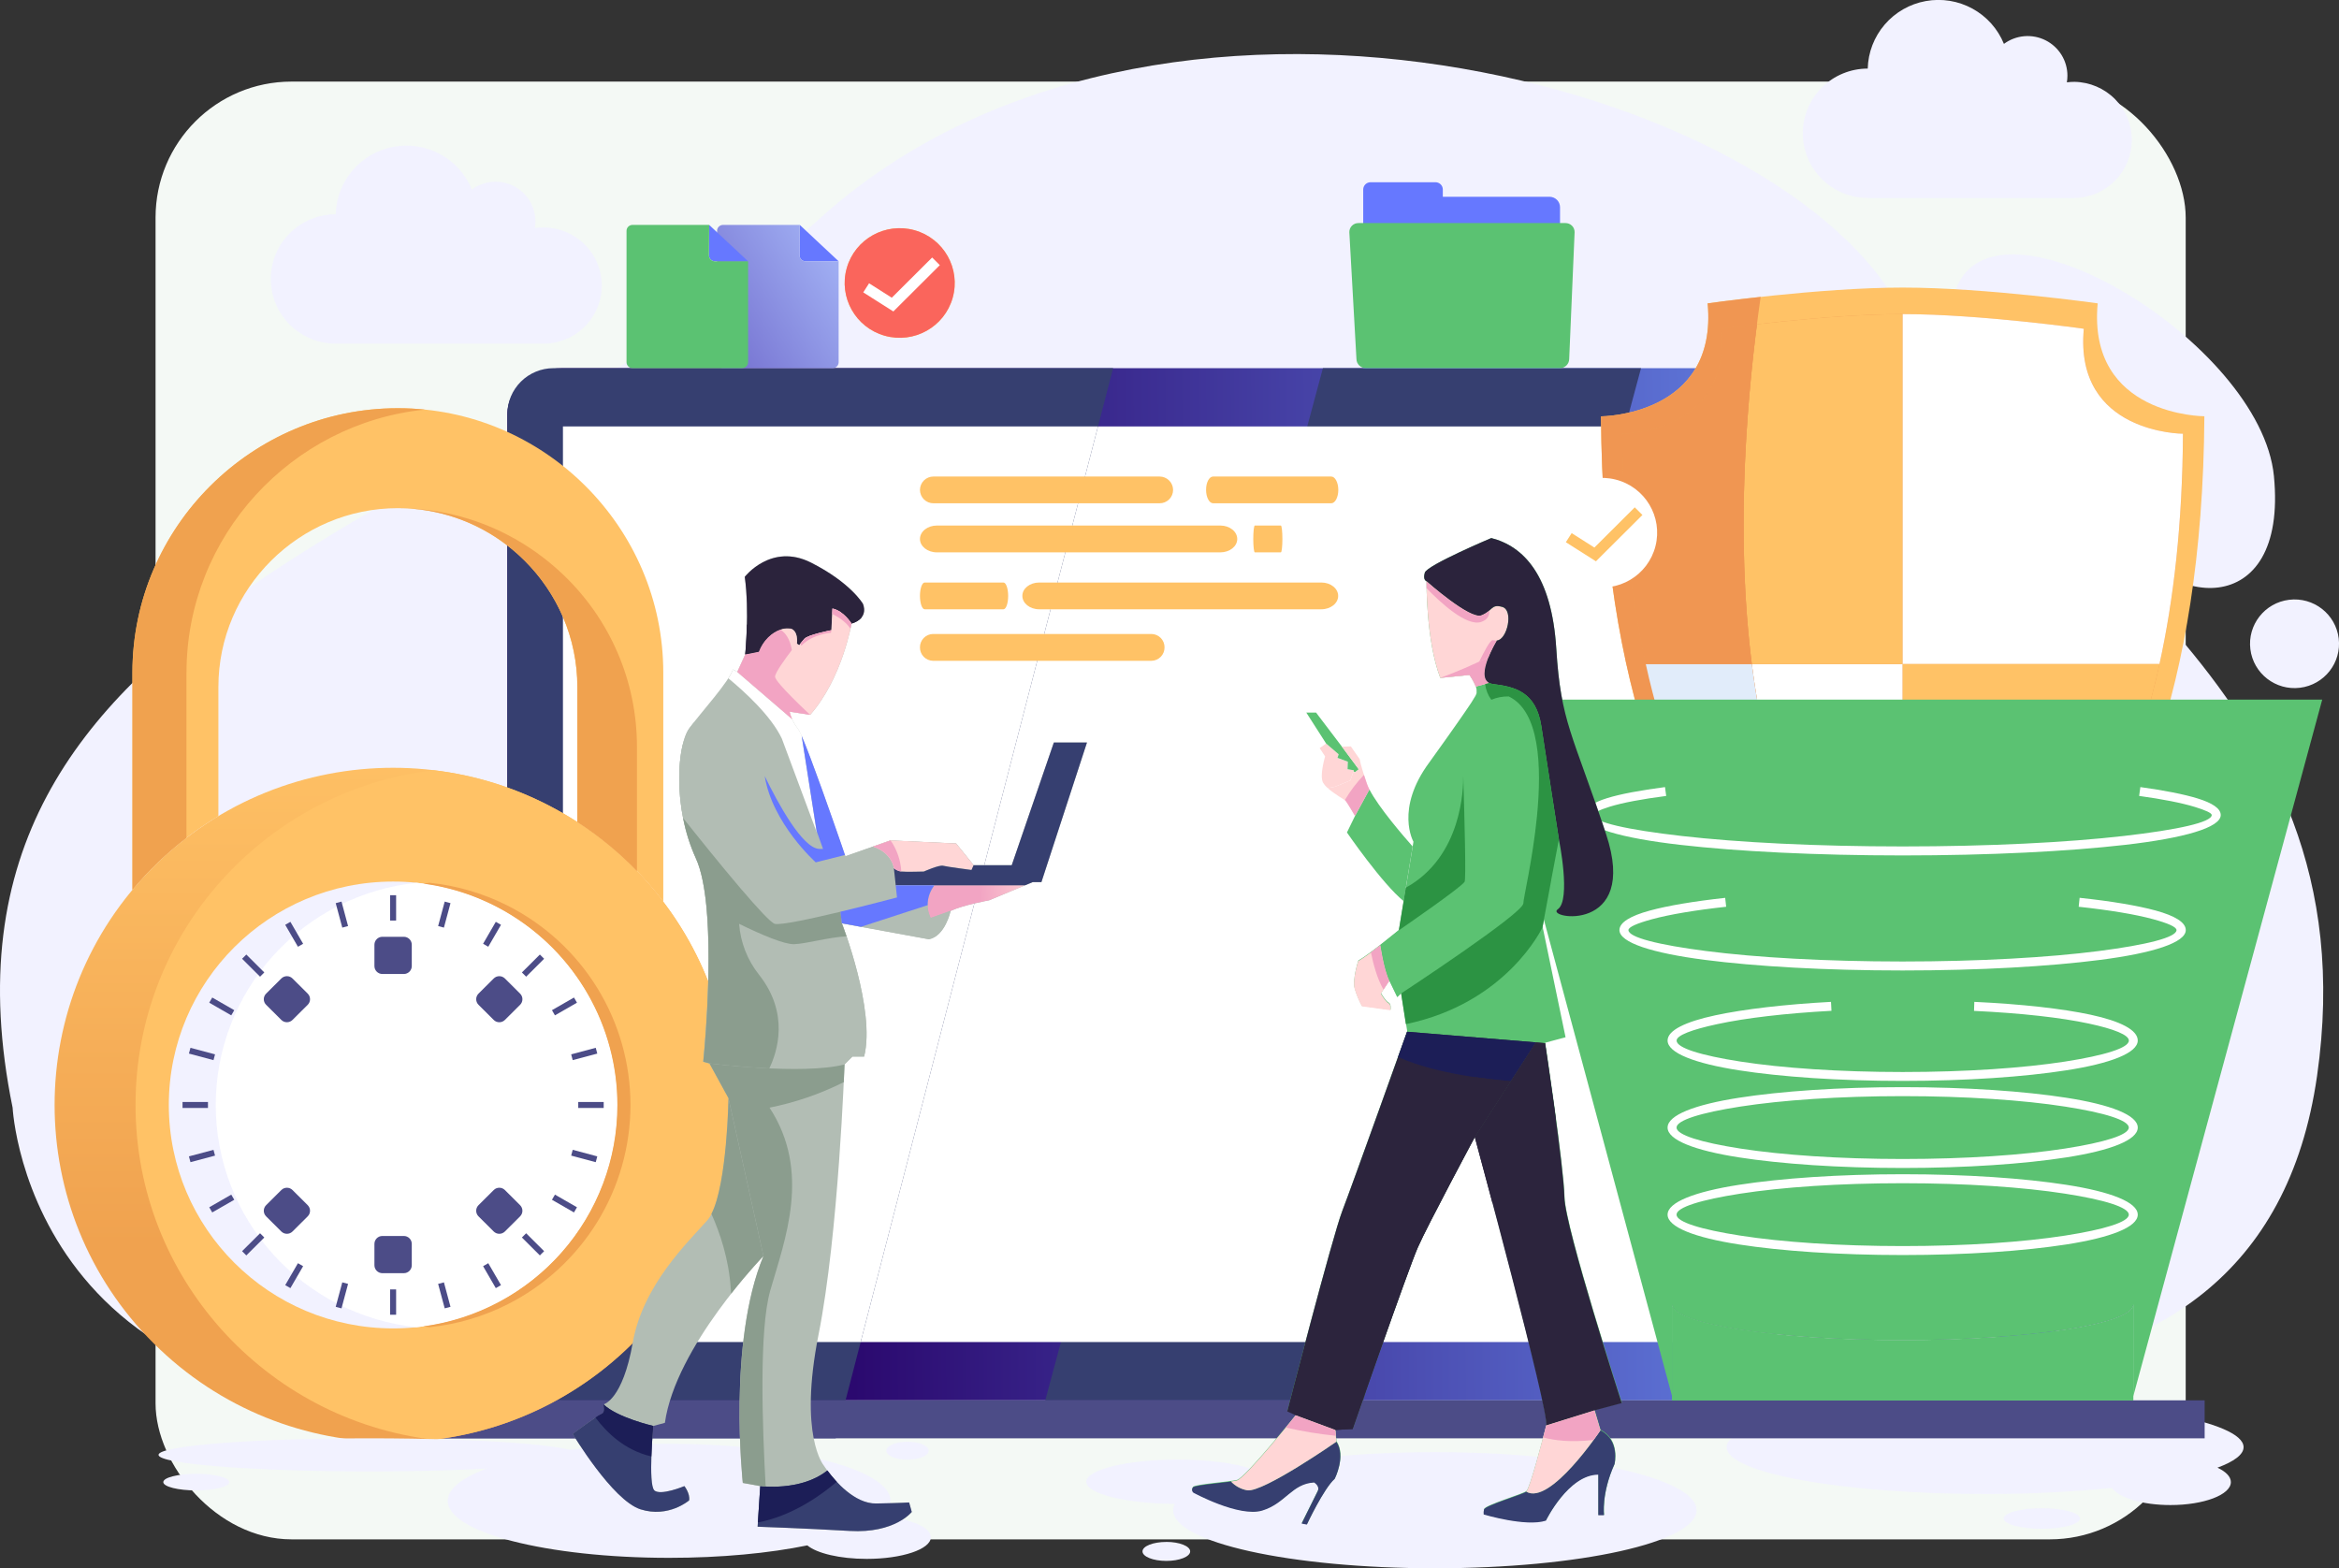 <svg width="258" height="173" viewBox="0 0 258 173" fill="none" xmlns="http://www.w3.org/2000/svg">
<rect x="0" y="0" width="258" height="173" fill="#333333" stroke="none"/>
<rect x="17.158" y="9" width="223.932" height="160.803" rx="15" fill="#F4F9F5"/>
<g clip-path="url(#clip0_401_1503)">
<path d="M1.392 122.189C1.392 122.189 3.312 161.73 58.624 153.835C113.937 145.939 112.724 129.028 154.605 141.747C196.485 154.467 249.267 162.702 255.578 118.694C261.89 74.687 222.781 60.265 209.906 34.648C197.031 9.031 127.093 -9.515 90.095 24.399C53.096 58.313 -10.177 65.611 1.392 122.189Z" fill="#F2F2FF"/>
<path d="M218.963 164.797C203.213 164.797 190.452 162.484 190.452 159.633C190.452 156.782 203.226 154.469 218.963 154.469C234.7 154.469 247.475 156.782 247.475 159.633C247.475 160.444 246.438 161.213 244.592 161.898C245.518 162.331 246.073 162.884 246.073 163.487C246.073 164.885 243.091 166.02 239.408 166.02C236.315 166.02 233.715 165.217 232.965 164.131C228.309 164.588 223.633 164.81 218.954 164.797H218.963ZM225.219 166.368C227.543 166.368 229.425 166.877 229.425 167.504C229.425 168.131 227.543 168.638 225.219 168.638C222.896 168.638 221.011 168.131 221.011 167.504C221.011 166.877 222.896 166.368 225.219 166.368Z" fill="#F2F2FF"/>
<path d="M250.822 52.515C252.4 68.744 238.551 67.182 233.993 58.101C229.435 49.02 213.092 39.07 215.742 31.913C220.089 20.145 249.378 37.759 250.822 52.515Z" fill="#F2F2FF"/>
<path d="M62.007 40.612H220.655C223.988 40.612 226.702 42.879 226.702 45.677V149.403C226.702 152.199 223.995 154.467 220.655 154.467H62.007C58.675 154.467 55.96 152.199 55.96 149.403V45.677C55.96 42.879 58.667 40.612 62.007 40.612Z" fill="url(#paint0_linear_401_1503)"/>
<path d="M145.922 40.612H181.011L150.386 154.467H115.298L145.922 40.612Z" fill="#363F70"/>
<path d="M220.566 47.041H62.096V148.038H220.566V47.041Z" fill="white"/>
<path d="M243.181 154.467H39.481V158.659H243.181V154.467Z" fill="url(#paint1_linear_401_1503)"/>
<path d="M61.042 40.612H122.779L93.268 154.467H61.042C59.696 154.463 58.405 153.928 57.453 152.979C56.501 152.03 55.964 150.744 55.96 149.403V45.677C55.964 44.335 56.5 43.049 57.453 42.1C58.405 41.151 59.696 40.616 61.042 40.612V40.612Z" fill="#363F70"/>
<path d="M62.094 47.041H121.113L94.934 148.038H62.094V47.041Z" fill="white"/>
<path d="M39.481 154.467H93.268L92.181 158.659H39.481V154.467Z" fill="#4C4C87"/>
<path d="M209.871 147.819C223.918 147.819 235.306 146.045 235.306 143.857C235.306 141.669 223.918 139.896 209.871 139.896C195.824 139.896 184.436 141.669 184.436 143.857C184.436 146.045 195.824 147.819 209.871 147.819Z" fill="#55508F"/>
<path d="M184.436 154.467H235.306V143.855C235.306 146.044 223.918 147.819 209.871 147.819C195.824 147.819 184.436 146.044 184.436 143.855V154.467V154.467Z" fill="#5BC272"/>
<path d="M184.436 154.467H235.306V152.23C232.836 152.496 229.242 152.833 225.123 153.064C216.016 153.571 204.345 153.547 196.611 151.053C196.445 151 196.282 150.945 196.121 150.889C196.039 149.663 195.991 148.422 195.985 147.171C189.035 146.465 184.44 145.242 184.44 143.852V154.462L184.436 154.467Z" fill="#5BC272"/>
<path d="M188.361 33.462C188.361 33.462 200.679 31.723 209.871 31.723C219.063 31.723 231.382 33.462 231.382 33.462C230.235 45.916 243.15 45.916 243.15 45.916C242.78 107.267 209.873 114.775 209.873 114.775C209.873 114.775 176.962 107.267 176.596 45.926C176.596 45.926 189.511 45.926 188.361 33.471V33.462Z" fill="#FFC266"/>
<path d="M189.876 36.265C189.876 36.265 201.327 34.648 209.871 34.648C218.415 34.648 229.866 36.265 229.866 36.265C228.798 47.842 240.802 47.842 240.802 47.842C240.462 104.87 209.871 111.85 209.871 111.85C209.871 111.85 179.28 104.87 178.94 47.842C178.94 47.842 190.944 47.842 189.876 36.265V36.265Z" fill="#ED9B53"/>
<path d="M209.871 73.25H181.545C188.993 107.085 209.871 111.85 209.871 111.85V73.25Z" fill="white"/>
<path d="M181.535 73.25H209.862V34.648C201.318 34.648 189.867 36.265 189.867 36.265C190.935 47.842 178.93 47.842 178.93 47.842C178.999 57.745 179.971 66.138 181.535 73.25Z" fill="#FFC266"/>
<path d="M209.871 34.648V73.25H238.197C239.764 66.138 240.734 57.745 240.789 47.842C240.789 47.842 228.785 47.842 229.853 36.265C229.866 36.265 218.423 34.648 209.871 34.648Z" fill="white"/>
<path d="M238.207 73.25H209.88V111.85C209.88 111.85 230.77 107.085 238.207 73.25V73.25Z" fill="#FFC266"/>
<path d="M188.361 33.462C188.361 33.462 190.75 33.126 194.208 32.748C191.431 52.012 187.993 97.153 213.957 110.356C214.883 110.828 215.755 111.29 216.586 111.743C212.644 114.141 209.871 114.775 209.871 114.775C209.871 114.775 176.962 107.267 176.596 45.925C176.596 45.925 189.511 45.925 188.361 33.471V33.462Z" fill="#F09652"/>
<path d="M189.876 36.265C189.876 36.265 191.422 36.048 193.797 35.771C191.168 56.34 189.278 97.66 213.837 110.292C211.43 111.492 209.871 111.85 209.871 111.85C209.871 111.85 179.28 104.87 178.94 47.842C178.94 47.842 190.944 47.842 189.876 36.265V36.265Z" fill="#ED9B53"/>
<path d="M193.232 73.25H181.535C188.984 107.085 209.862 111.85 209.862 111.85V107.843C199.624 100.368 194.989 87.082 193.232 73.25Z" fill="#E1ECFA"/>
<path d="M181.535 73.25H193.232C191.5 59.588 192.566 45.402 193.788 35.771C191.413 36.048 189.867 36.265 189.867 36.265C190.935 47.842 178.93 47.842 178.93 47.842C178.99 57.745 179.962 66.139 181.522 73.25H181.535Z" fill="#F09652"/>
<path d="M209.871 107.843V111.85C209.871 111.85 211.426 111.494 213.837 110.292C212.453 109.579 211.127 108.76 209.871 107.843Z" fill="#FFC266"/>
<path d="M73.81 159.269C87.299 159.269 98.233 162.084 98.233 165.555C98.233 166.145 97.919 166.715 97.328 167.257C100.4 167.517 102.675 168.454 102.675 169.571C102.675 170.89 99.509 171.958 95.604 171.958C92.642 171.958 90.098 171.342 89.05 170.468C84.872 171.327 79.575 171.842 73.81 171.842C60.319 171.842 49.384 169.027 49.384 165.555C49.384 162.082 60.319 159.269 73.81 159.269V159.269ZM100.1 159.035C101.396 159.035 102.438 159.48 102.438 160.026C102.438 160.572 101.392 161.016 100.1 161.016C98.807 161.016 97.763 160.572 97.763 160.026C97.763 159.48 98.822 159.035 100.103 159.035H100.1Z" fill="#F2F2FF"/>
<path d="M158.273 172.994C142.33 172.994 129.407 170.128 129.407 166.593C129.41 166.349 129.469 166.11 129.58 165.892C124.164 165.855 119.823 164.775 119.823 163.449C119.823 162.123 124.323 161.005 129.874 161.005C133.24 161.005 136.22 161.407 138.044 162.025C143.252 160.891 150.393 160.181 158.273 160.181C174.215 160.181 187.14 163.047 187.14 166.584C187.14 170.121 174.215 172.994 158.273 172.994ZM128.65 170.084C130.103 170.084 131.281 170.555 131.281 171.132C131.281 171.709 130.103 172.181 128.65 172.181C127.197 172.181 126.021 171.711 126.021 171.132C126.021 170.553 127.195 170.088 128.646 170.088L128.65 170.084Z" fill="#F2F2FF"/>
<path d="M37.03 37.909H59.835C60.689 37.923 61.538 37.768 62.331 37.452C63.124 37.137 63.846 36.667 64.455 36.071C65.064 35.474 65.548 34.763 65.878 33.978C66.208 33.194 66.378 32.352 66.378 31.501C66.378 30.65 66.208 29.808 65.878 29.023C65.548 28.238 65.064 27.527 64.455 26.931C63.846 26.334 63.124 25.865 62.331 25.549C61.538 25.233 60.689 25.078 59.835 25.093C59.554 25.093 59.274 25.112 58.995 25.148C59.142 24.288 59.027 23.403 58.665 22.608C58.303 21.814 57.71 21.145 56.963 20.689C56.217 20.233 55.35 20.009 54.474 20.048C53.599 20.087 52.755 20.386 52.052 20.906C51.378 19.253 50.152 17.881 48.581 17.021C47.011 16.162 45.191 15.868 43.428 16.188C41.665 16.508 40.067 17.424 38.902 18.78C37.737 20.137 37.077 21.851 37.032 23.636V23.636C35.132 23.636 33.31 24.388 31.967 25.726C30.623 27.064 29.869 28.879 29.869 30.771C29.869 32.664 30.623 34.479 31.967 35.817C33.31 37.155 35.132 37.907 37.032 37.907L37.03 37.909Z" fill="#F2F2FF"/>
<path d="M184.437 154.021L163.766 77.174H256.15L235.307 154.021V143.855C235.307 146.044 223.919 147.819 209.873 147.819C195.826 147.819 184.438 146.044 184.438 143.855V154.021H184.437Z" fill="#5BC272"/>
<path d="M217.775 110.513C223.057 110.762 227.493 111.266 230.599 111.931C233.902 112.641 235.802 113.619 235.802 114.775C235.802 116.151 232.795 117.307 227.931 118.063C223.303 118.786 216.912 119.233 209.871 119.233C202.83 119.233 196.445 118.786 191.811 118.063C186.949 117.307 183.94 116.151 183.94 114.775C183.94 113.656 185.912 112.702 189.191 112C192.37 111.317 196.861 110.79 201.966 110.513L202.017 111.5C196.969 111.773 192.531 112.293 189.396 112.975C186.619 113.573 184.935 114.207 184.935 114.784C184.935 115.598 187.619 116.422 191.97 117.099C196.541 117.811 202.873 118.252 209.878 118.252C216.884 118.252 223.208 117.811 227.787 117.099C232.13 116.422 234.822 115.598 234.822 114.784C234.822 114.163 233.21 113.51 230.409 112.909C227.346 112.25 222.968 111.756 217.741 111.509L217.775 110.513Z" fill="white"/>
<path d="M209.871 119.922C216.906 119.922 223.299 120.369 227.931 121.092C232.795 121.848 235.802 123.004 235.802 124.38C235.802 125.756 232.795 126.91 227.931 127.668C223.303 128.391 216.912 128.838 209.871 128.838C202.83 128.838 196.445 128.391 191.811 127.668C186.949 126.91 183.94 125.754 183.94 124.38C183.94 123.006 186.949 121.848 191.811 121.092C196.439 120.369 202.83 119.922 209.871 119.922ZM227.78 122.065C223.208 121.354 216.877 120.913 209.871 120.913C202.865 120.913 196.541 121.354 191.962 122.065C187.619 122.742 184.927 123.567 184.927 124.38C184.927 125.193 187.612 126.018 191.962 126.695C196.534 127.406 202.865 127.847 209.871 127.847C216.877 127.847 223.201 127.406 227.78 126.695C232.123 126.018 234.815 125.193 234.815 124.38C234.815 123.567 232.123 122.742 227.78 122.065Z" fill="white"/>
<path d="M209.871 129.527C216.906 129.527 223.299 129.974 227.931 130.695C232.795 131.453 235.802 132.609 235.802 133.985C235.802 135.361 232.795 136.515 227.931 137.273C223.303 137.994 216.912 138.441 209.871 138.441C202.83 138.441 196.445 137.994 191.811 137.273C186.949 136.515 183.94 135.359 183.94 133.985C183.94 132.611 186.949 131.453 191.811 130.695C196.439 129.974 202.83 129.527 209.871 129.527ZM227.78 131.67C223.208 130.957 216.877 130.518 209.871 130.518C202.865 130.518 196.541 130.957 191.962 131.67C187.619 132.345 184.927 133.172 184.927 133.985C184.927 134.798 187.612 135.623 191.962 136.298C196.534 137.011 202.865 137.452 209.871 137.452C216.877 137.452 223.201 137.011 227.78 136.298C232.123 135.623 234.815 134.796 234.815 133.985C234.815 133.173 232.123 132.345 227.78 131.67V131.67Z" fill="white"/>
<path d="M229.425 99.04C232.891 99.409 235.779 99.894 237.781 100.44C239.893 101.017 241.099 101.742 241.099 102.594C241.099 103.977 237.492 105.133 231.656 105.884C226.067 106.605 218.361 107.051 209.864 107.051C201.366 107.051 193.66 106.605 188.073 105.884C182.242 105.133 178.63 103.977 178.63 102.594C178.63 101.749 179.852 101.026 181.963 100.449C183.979 99.896 186.877 99.416 190.294 99.04L190.403 100.023C187.017 100.392 184.172 100.868 182.215 101.401C180.569 101.851 179.623 102.262 179.623 102.594C179.623 103.4 182.896 104.224 188.189 104.906C193.721 105.62 201.382 106.061 209.851 106.061C218.319 106.061 225.986 105.618 231.512 104.906C236.803 104.224 240.077 103.4 240.077 102.594C240.077 102.254 239.138 101.839 237.485 101.391C235.541 100.862 232.706 100.392 229.287 100.023L229.39 99.04H229.425Z" fill="white"/>
<path d="M236.087 86.822C238.692 87.18 240.884 87.607 242.398 88.074C244.02 88.572 244.955 89.181 244.955 89.904C244.955 91.292 240.915 92.449 234.385 93.197C228.104 93.917 219.437 94.361 209.871 94.361C200.305 94.361 191.638 93.917 185.359 93.197C178.827 92.449 174.787 91.292 174.787 89.904C174.787 89.166 175.654 88.539 177.285 88.037C178.747 87.587 180.904 87.18 183.657 86.822L183.787 87.799C181.087 88.15 178.988 88.546 177.575 88.98C176.403 89.348 175.781 89.653 175.781 89.902C175.781 90.702 179.484 91.526 185.471 92.213C191.709 92.928 200.334 93.369 209.871 93.369C219.408 93.369 228.033 92.928 234.272 92.213C240.258 91.526 243.961 90.702 243.961 89.902C243.961 89.684 243.283 89.376 242.109 89.015C240.645 88.565 238.508 88.148 235.955 87.797L236.089 86.82L236.087 86.822Z" fill="white"/>
<path d="M69.764 148.189C84.346 133.663 84.346 110.113 69.764 95.587C55.182 81.062 31.541 81.062 16.959 95.587C2.377 110.113 2.377 133.663 16.959 148.189C31.541 162.714 55.182 162.714 69.764 148.189Z" fill="url(#paint2_linear_401_1503)"/>
<path d="M47.825 84.959C66.339 87.156 80.701 102.848 80.701 121.887C80.701 140.925 66.343 156.619 47.825 158.816C29.311 156.619 14.95 140.927 14.95 121.887C14.95 102.846 29.309 87.156 47.825 84.959Z" fill="#FFC266"/>
<path d="M24.09 75.775C24.09 64.929 32.999 56.054 43.888 56.054C54.776 56.054 63.684 64.921 63.684 75.775V90.68C67.331 93.042 70.538 96.017 73.162 99.473V74.192C73.162 58.147 59.989 45.029 43.888 45.029C27.786 45.029 14.611 58.153 14.611 74.192V98.151C17.292 94.933 20.497 92.185 24.09 90.023V75.775Z" fill="#FFC266"/>
<path d="M43.362 146.533C57.025 146.533 68.102 135.499 68.102 121.888C68.102 108.277 57.025 97.244 43.362 97.244C29.698 97.244 18.621 108.277 18.621 121.888C18.621 135.499 29.698 146.533 43.362 146.533Z" fill="#F2F2FF"/>
<path d="M45.946 97.38C52.026 98.018 57.654 100.875 61.744 105.401C65.834 109.927 68.097 115.801 68.097 121.891C68.097 127.981 65.834 133.855 61.744 138.381C57.654 142.907 52.026 145.764 45.946 146.402C39.867 145.764 34.239 142.907 30.149 138.381C26.059 133.855 23.796 127.981 23.796 121.891C23.796 115.801 26.059 109.927 30.149 105.401C34.239 100.875 39.867 98.018 45.946 97.38V97.38Z" fill="white"/>
<path d="M43.693 98.75V101.544H43.03V98.75H43.693Z" fill="#4C4C87"/>
<path d="M43.693 142.232V145.026H43.03V142.232H43.693Z" fill="#4C4C87"/>
<path d="M66.589 122.218H63.783V121.558H66.589V122.218Z" fill="#4C4C87"/>
<path d="M22.939 122.218H20.134V121.558H22.939V122.218Z" fill="#4C4C87"/>
<path d="M49.692 99.625L48.966 102.323L48.327 102.153L49.053 99.453L49.692 99.625Z" fill="#4C4C87"/>
<path d="M38.394 141.624L37.669 144.322L37.03 144.152L37.756 141.454L38.394 141.624Z" fill="#4C4C87"/>
<path d="M65.712 128.196L63.003 127.473L63.173 126.835L65.882 127.558L65.712 128.196Z" fill="#4C4C87"/>
<path d="M23.548 116.942L20.839 116.217L21.01 115.581L23.72 116.304L23.548 116.942Z" fill="#4C4C87"/>
<path d="M55.261 102.015L53.857 104.434L53.287 104.104L54.688 101.685L55.261 102.015Z" fill="#4C4C87"/>
<path d="M33.436 139.671L32.033 142.09L31.461 141.762L32.864 139.342L33.436 139.671Z" fill="#4C4C87"/>
<path d="M63.312 133.741L60.883 132.345L61.213 131.776L63.642 133.172L63.312 133.741Z" fill="#4C4C87"/>
<path d="M25.509 112.001L23.08 110.605L23.411 110.035L25.84 111.432L25.509 112.001Z" fill="#4C4C87"/>
<path d="M60.019 105.76L58.036 107.736L57.567 107.269L59.55 105.294L60.019 105.76Z" fill="#4C4C87"/>
<path d="M29.154 136.506L27.171 138.483L26.703 138.016L28.686 136.039L29.154 136.506Z" fill="#4C4C87"/>
<path d="M59.55 138.483L57.567 136.506L58.036 136.039L60.019 138.016L59.55 138.483Z" fill="#4C4C87"/>
<path d="M28.686 107.736L26.703 105.76L27.171 105.294L29.154 107.269L28.686 107.736Z" fill="#4C4C87"/>
<path d="M63.642 110.605L61.213 112.001L60.883 111.432L63.312 110.035L63.642 110.605Z" fill="#4C4C87"/>
<path d="M25.84 132.345L23.411 133.741L23.08 133.173L25.509 131.776L25.84 132.345Z" fill="#4C4C87"/>
<path d="M54.688 142.09L53.287 139.672L53.857 139.341L55.261 141.76L54.688 142.09Z" fill="#4C4C87"/>
<path d="M32.864 104.434L31.461 102.015L32.033 101.686L33.436 104.106L32.864 104.434Z" fill="#4C4C87"/>
<path d="M65.882 116.219L63.173 116.942L63.003 116.304L65.712 115.581L65.882 116.219Z" fill="#4C4C87"/>
<path d="M23.72 127.473L21.01 128.196L20.839 127.558L23.548 126.835L23.72 127.473Z" fill="#4C4C87"/>
<path d="M49.053 144.322L48.327 141.624L48.966 141.454L49.692 144.152L49.053 144.322Z" fill="#4C4C87"/>
<path d="M37.756 102.323L37.03 99.625L37.669 99.453L38.394 102.153L37.756 102.323Z" fill="#4C4C87"/>
<path d="M44.545 103.335H42.177C41.693 103.335 41.301 103.726 41.301 104.208V106.566C41.301 107.048 41.693 107.439 42.177 107.439H44.545C45.028 107.439 45.42 107.048 45.42 106.566V104.208C45.42 103.726 45.028 103.335 44.545 103.335Z" fill="#4C4C87"/>
<path d="M44.545 136.338H42.177C41.693 136.338 41.301 136.729 41.301 137.21V139.569C41.301 140.051 41.693 140.442 42.177 140.442H44.545C45.028 140.442 45.42 140.051 45.42 139.569V137.21C45.42 136.729 45.028 136.338 44.545 136.338Z" fill="#4C4C87"/>
<path d="M54.456 107.936L52.782 109.604C52.44 109.945 52.44 110.497 52.782 110.838L54.456 112.506C54.798 112.847 55.352 112.847 55.694 112.506L57.369 110.838C57.711 110.497 57.711 109.945 57.369 109.604L55.694 107.936C55.352 107.596 54.798 107.596 54.456 107.936Z" fill="#4C4C87"/>
<path d="M31.028 131.273L29.354 132.94C29.012 133.281 29.012 133.833 29.354 134.174L31.028 135.842C31.37 136.183 31.925 136.183 32.267 135.842L33.941 134.174C34.283 133.833 34.283 133.281 33.941 132.94L32.267 131.273C31.925 130.932 31.37 130.932 31.028 131.273Z" fill="#4C4C87"/>
<path d="M54.456 131.273L52.781 132.941C52.439 133.282 52.439 133.834 52.781 134.175L54.456 135.843C54.797 136.183 55.352 136.183 55.694 135.843L57.368 134.175C57.71 133.834 57.71 133.282 57.368 132.941L55.694 131.273C55.352 130.932 54.797 130.932 54.456 131.273Z" fill="#4C4C87"/>
<path d="M31.029 107.936L29.355 109.604C29.012 109.944 29.012 110.497 29.354 110.837L31.029 112.505C31.371 112.846 31.925 112.846 32.267 112.505L33.942 110.837C34.284 110.497 34.284 109.944 33.942 109.604L32.267 107.936C31.925 107.595 31.371 107.595 31.029 107.936Z" fill="#4C4C87"/>
<path d="M20.573 74.192C20.573 59.154 32.151 46.68 46.863 45.181C45.872 45.08 44.877 45.029 43.882 45.029C27.775 45.029 14.606 58.153 14.606 74.192V98.151C16.375 96.028 18.374 94.106 20.567 92.421V74.192H20.573Z" fill="#F0A24F"/>
<path d="M62.096 68.056C63.146 70.496 63.687 73.123 63.684 75.777V90.682C66.074 92.23 68.279 94.044 70.257 96.089V82.322C70.254 78.776 69.53 75.268 68.127 72.01C66.724 68.752 64.673 65.811 62.096 63.365C60.27 61.623 58.204 60.149 55.96 58.986C52.231 57.057 48.09 56.051 43.888 56.054C48.259 56.053 52.507 57.502 55.96 60.172C58.644 62.24 60.755 64.953 62.096 68.056V68.056Z" fill="#F0A24F"/>
<path d="M68.102 121.887C68.105 127.852 65.934 133.617 61.993 138.109C58.052 142.601 52.609 145.517 46.674 146.314C46.913 146.345 47.153 146.375 47.396 146.399C50.38 146.091 53.283 145.243 55.96 143.894C60.046 141.836 63.478 138.689 65.876 134.804C68.274 130.919 69.543 126.448 69.543 121.887C69.543 117.327 68.274 112.856 65.876 108.971C63.478 105.086 60.046 101.939 55.96 99.881C53.283 98.534 50.38 97.686 47.396 97.38C47.153 97.404 46.913 97.434 46.674 97.465C49.955 97.901 53.114 98.993 55.96 100.676C59.658 102.858 62.721 105.96 64.85 109.679C66.979 113.398 68.1 117.604 68.102 121.885V121.887Z" fill="#F0A24F"/>
<path d="M93.925 68.783C93.925 68.783 92.931 74.779 89.367 78.853L87.088 78.504C87.255 79.195 87.571 79.84 88.014 80.397C88.715 81.21 93.244 94.453 93.244 94.453L98.211 92.707L105.456 93.055L107.385 95.442H111.597L116.242 81.909H119.893L114.874 97.306H113.909L109.096 99.315C109.096 99.315 106.319 99.809 104.86 100.479C104.86 100.479 104.276 103.258 102.464 103.614L92.866 101.854C92.866 101.854 96.606 111.43 95.321 116.551H94.027L93.151 117.425C93.151 117.425 92.507 136.052 90.287 147.227C88.067 158.401 90.872 161.663 90.872 161.663C90.872 161.663 93.559 165.905 96.656 165.854C99.754 165.802 100.279 165.737 100.279 165.737L100.572 166.785C100.572 166.785 98.702 169.171 93.735 168.88C88.767 168.589 83.567 168.415 83.567 168.415L83.859 163.934L81.932 163.583C81.932 163.583 80.236 148.092 84.211 138.555C84.211 138.555 74.51 148.566 73.341 156.948L72.056 157.298C72.056 157.298 71.472 163.753 72.173 164.398C72.875 165.044 75.506 163.934 75.506 163.934C75.506 163.934 76.148 164.749 76.031 165.505C76.031 165.505 73.752 167.484 70.662 166.494C67.572 165.503 63.183 158.17 63.183 158.17C63.183 158.17 65.988 156.075 66.397 155.957C66.806 155.839 66.582 154.91 66.582 154.91C66.582 154.91 68.685 154.443 69.796 148.099C70.907 141.755 75.872 137.033 78.035 134.593C80.197 132.154 80.371 121.149 80.371 121.149L78.249 117.298L77.572 117.114C77.572 117.114 79.331 100.27 76.759 94.682C74.188 89.094 74.656 82.167 76.057 80.297C77.459 78.427 80.382 75.233 80.849 73.842L81.326 74.115L82.208 72.182C82.208 72.182 82.676 67.409 82.15 63.625C82.15 63.625 85.072 59.842 89.454 62.053C93.836 64.265 95.18 66.594 95.18 66.594C95.18 66.594 95.94 68.165 93.925 68.776V68.783Z" fill="#B2BDB4"/>
<path d="M82.208 72.189C82.208 72.189 82.676 67.417 82.15 63.632C82.15 63.632 85.072 59.85 89.454 62.061C93.836 64.272 95.18 66.601 95.18 66.601C95.18 66.601 95.94 68.173 93.925 68.783C93.925 68.783 93.077 67.387 91.82 67.123L91.704 69.51C91.704 69.51 89.132 70.004 88.723 70.471C88.521 70.69 88.335 70.923 88.167 71.17L87.899 71.007C87.899 71.007 88.129 69.39 87.003 69.303C85.877 69.217 84.359 70.161 83.702 71.885L82.208 72.189Z" fill="url(#paint3_linear_401_1503)"/>
<path d="M95.014 68.134C94.723 68.453 94.344 68.678 93.925 68.783C93.925 68.783 93.077 67.387 91.82 67.123L91.704 69.51L91.454 69.561C90.816 69.691 90.185 69.855 89.565 70.052C90.306 69.207 91.015 68.862 91.507 68.722C91.514 67.982 91.465 67.242 91.361 66.509C92.049 66.515 92.729 66.662 93.358 66.941C93.986 67.22 94.55 67.626 95.014 68.132V68.134Z" fill="url(#paint4_linear_401_1503)"/>
<path d="M87.088 78.504L89.367 78.853C92.931 74.779 93.925 68.783 93.925 68.783C93.925 68.783 93.077 67.387 91.82 67.123L91.704 69.51C91.704 69.51 89.132 70.004 88.723 70.471C88.521 70.69 88.335 70.923 88.167 71.17L87.899 71.007C87.899 71.007 88.129 69.39 87.003 69.303C85.877 69.217 84.359 70.161 83.702 71.885L82.221 72.177L81.339 74.109L87.381 79.312C87.263 79.047 87.169 78.773 87.101 78.491L87.088 78.504Z" fill="#FFD6D6"/>
<path d="M80.341 74.823C82.13 76.299 85.059 78.965 86.24 81.474L90.097 91.835L88.43 81.167C88.326 80.897 88.192 80.638 88.032 80.396C87.763 80.073 87.542 79.712 87.377 79.325L81.326 74.122L80.849 73.849C80.718 74.192 80.548 74.519 80.341 74.823V74.823Z" fill="white"/>
<path d="M98.221 92.707L93.253 94.453L93.205 94.315L89.98 95.125C89.98 95.125 84.866 90.556 84.281 85.083C83.774 80.336 79.616 78.174 76.505 79.734C76.346 79.935 76.196 80.127 76.061 80.306C75.019 81.691 74.493 85.874 75.348 90.226C77.833 93.362 84.461 101.618 85.455 101.902C86.681 102.251 98.952 98.992 98.952 98.992L98.602 95.761C98.831 95.964 99.116 96.093 99.42 96.13C99.916 96.189 101.903 96.13 101.903 96.13C101.903 96.13 103.597 95.374 104.036 95.49C104.475 95.606 107.163 95.955 107.163 95.955L107.398 95.429L105.469 93.043L98.221 92.707Z" fill="#B2BDB4"/>
<path d="M75.32 82.086C74.83 84.063 74.73 87.102 75.345 90.23C77.829 93.365 84.457 101.622 85.451 101.906C86.677 102.254 98.948 98.996 98.948 98.996L98.669 96.414C96.693 96.065 94.049 96.659 92.296 98.057C89.667 100.152 88.44 98.116 84.705 97.533C80.971 96.95 82.835 90.955 78.803 89.907C76.47 89.302 75.624 85.328 75.326 82.084L75.32 82.086Z" fill="#B2BDB4"/>
<path d="M98.221 92.707L96.301 93.382C98.424 94.083 98.598 95.765 98.598 95.765C98.827 95.968 99.112 96.096 99.416 96.133C99.913 96.192 101.899 96.133 101.899 96.133C101.899 96.133 103.593 95.377 104.032 95.493C104.471 95.61 107.159 95.958 107.159 95.958L107.394 95.433L105.465 93.046L98.221 92.698V92.707Z" fill="#FFD6D6"/>
<path d="M104.852 100.478C106.313 99.809 109.088 99.315 109.088 99.315L113.069 97.655H103.071C101.67 99.545 102.662 101.262 102.662 101.262L104.852 100.478Z" fill="url(#paint5_linear_401_1503)"/>
<path d="M103.067 97.657H113.065L113.906 97.306H114.87L119.895 81.909H116.244L111.597 95.442H107.394L107.159 95.968C107.159 95.968 104.471 95.619 104.032 95.503C103.593 95.386 101.899 96.143 101.899 96.143C101.899 96.143 99.913 96.202 99.416 96.143C99.112 96.105 98.827 95.977 98.598 95.774L98.804 97.666L103.067 97.657Z" fill="#363F70"/>
<path d="M72.173 164.391C71.472 163.751 72.056 157.291 72.056 157.291C72.056 157.291 68.098 156.387 66.563 154.904C66.563 154.904 66.797 155.826 66.378 155.952C65.96 156.077 63.164 158.165 63.164 158.165C63.164 158.165 67.546 165.499 70.644 166.488C73.741 167.476 76.013 165.499 76.013 165.499C76.13 164.743 75.487 163.928 75.487 163.928C75.487 163.928 72.858 165.035 72.155 164.393L72.173 164.391Z" fill="#363F70"/>
<path d="M71.849 160.655C71.907 158.939 72.056 157.291 72.056 157.291C72.056 157.291 68.098 156.387 66.563 154.904C66.563 154.904 66.797 155.826 66.378 155.952C66.132 156.065 65.897 156.203 65.678 156.363C66.902 158.008 68.918 159.985 71.84 160.655H71.849Z" fill="#1C1E57"/>
<path d="M83.859 163.926L83.567 168.408C83.567 168.408 88.767 168.583 93.735 168.873C98.702 169.162 100.572 166.777 100.572 166.777L100.279 165.73C100.279 165.73 99.754 165.789 96.656 165.846C94.258 165.892 92.103 163.353 91.255 162.206C88.34 164.542 83.85 163.926 83.85 163.926H83.859Z" fill="#363F70"/>
<path d="M83.859 163.926L83.598 167.939C87.505 167.202 90.752 164.778 92.3 163.452C91.931 163.056 91.585 162.64 91.263 162.206C88.347 164.542 83.857 163.926 83.857 163.926H83.859Z" fill="#1C1E57"/>
<path d="M78.249 117.298C78.249 117.298 88.493 118.606 93.151 117.414L94.027 116.54H95.314C96.599 111.419 92.859 101.843 92.859 101.843L102.456 103.603C104.269 103.254 104.852 100.467 104.852 100.467L102.658 101.253C102.658 101.253 101.666 99.536 103.067 97.646H98.809L98.954 98.985C98.954 98.985 86.683 102.243 85.457 101.895C84.463 101.611 77.835 93.35 75.35 90.219C75.645 91.755 76.12 93.251 76.765 94.677C79.331 100.276 77.572 117.114 77.572 117.114L78.249 117.298Z" fill="#B2BDB4"/>
<path d="M89.367 78.853C89.367 78.853 85.492 75.281 85.492 74.641C85.492 74.198 86.638 72.632 87.344 71.708C87.247 71.083 86.955 69.976 86.059 69.443C85.133 69.763 84.176 70.615 83.689 71.898L82.208 72.189L81.326 74.122L87.368 79.325C87.25 79.06 87.156 78.786 87.088 78.504L89.367 78.853V78.853Z" fill="#F2A4C3"/>
<path d="M80.353 121.143L80.723 122.79L84.215 138.547C80.24 148.093 81.936 163.576 81.936 163.576L83.863 163.926C83.863 163.926 84.083 163.956 84.457 163.978C84.087 157.353 83.717 146.706 84.961 142.363C86.558 136.794 89.521 129.269 84.881 122.183L84.783 122.204C87.663 121.636 90.452 120.682 93.074 119.367C93.129 118.132 93.155 117.418 93.155 117.418C88.497 118.609 78.253 117.3 78.253 117.3L80.356 121.143H80.353ZM81.215 122.742C81.371 122.728 81.528 122.709 81.688 122.691C81.528 122.709 81.371 122.728 81.215 122.742ZM81.723 122.687L82.037 122.65L81.723 122.687ZM82.054 122.648L82.393 122.604L82.054 122.648ZM82.937 122.526L83.278 122.473L82.937 122.526Z" fill="#8B9D8E"/>
<path d="M81.823 98.158C79.525 95.468 76.761 92.015 75.343 90.228C75.638 91.764 76.113 93.26 76.757 94.686C77.355 95.986 77.72 97.895 77.925 100.06C78.605 107.201 77.57 117.117 77.57 117.117L78.248 117.302C78.248 117.302 81.315 117.693 84.857 117.855C85.748 116.011 87.101 111.804 83.73 107.527C82.446 105.917 81.679 103.959 81.528 101.908C84.037 103.131 86.527 104.184 87.586 104.15C88.932 104.11 91.237 103.413 93.374 103.282C93.068 102.387 92.857 101.847 92.857 101.847L92.713 100.571C89.478 101.345 86.073 102.081 85.459 101.906C85.031 101.784 83.563 100.187 81.83 98.158H81.823Z" fill="#8B9D8E"/>
<path d="M80.353 121.143C80.353 121.143 80.204 130.549 78.472 133.898C79.397 135.955 80.393 138.865 80.604 142.131C80.617 142.328 80.63 142.518 80.647 142.701C82.619 140.189 84.211 138.548 84.211 138.548L80.719 122.79L80.349 121.143H80.353Z" fill="#8B9D8E"/>
<path d="M94.969 102.234L102.318 99.848C102.313 99.056 102.574 98.285 103.058 97.657H98.8L98.944 98.996C98.944 98.996 95.906 99.802 92.701 100.571L92.855 101.847L94.966 102.234H94.969Z" fill="#6678FF"/>
<path d="M92.527 93.323L92.365 93.374L92.527 93.323ZM92.066 93.457L91.955 93.485L92.066 93.457ZM91.716 93.535L91.631 93.552L91.716 93.535ZM90.778 93.642C90.641 93.642 90.5 93.642 90.359 93.642C88.508 93.561 85.831 88.648 84.35 85.606C85.189 90.842 89.978 95.123 89.978 95.123L93.203 94.313C93.138 94.129 93.007 93.738 92.833 93.219C91.857 90.396 89.458 83.524 88.425 81.165L90.071 91.648L90.783 93.644L90.778 93.642Z" fill="#6678FF"/>
<path d="M88.403 71.219C89.615 69.938 91.661 69.792 91.661 69.792L91.704 69.512C91.704 69.512 89.132 70.006 88.723 70.472C88.512 70.714 88.369 70.893 88.282 71.009L88.403 71.219Z" fill="#F2A4C3"/>
<path d="M91.787 67.717C92.996 68.32 93.553 68.951 93.807 69.36C93.886 68.992 93.922 68.783 93.922 68.783C93.922 68.783 93.074 67.387 91.817 67.123L91.789 67.715L91.787 67.717Z" fill="#F2A4C3"/>
<path d="M83.698 71.898C84.185 70.607 85.146 69.763 86.068 69.444C86.364 69.336 86.679 69.29 86.994 69.309C87.097 69.315 87.2 69.339 87.295 69.379C87.295 69.379 85.259 67.719 82.382 68.912C82.339 70.793 82.197 72.189 82.197 72.189L83.678 71.898H83.698Z" fill="url(#paint6_linear_401_1503)"/>
<path d="M98.221 92.707L96.301 93.382C98.424 94.083 98.598 95.765 98.598 95.765C98.827 95.968 99.112 96.096 99.416 96.133C99.349 94.9 98.937 93.71 98.228 92.698L98.221 92.707Z" fill="#F2A4C3"/>
<path d="M157.352 64.128C157.352 64.128 157.28 70.64 158.869 74.777L162.085 74.452C162.369 74.854 162.605 75.287 162.79 75.743V75.743L162.803 75.784L162.818 75.823L162.831 75.863L162.842 75.904L162.853 75.943C162.853 75.956 162.853 75.968 162.853 75.981C162.853 76.009 162.868 76.037 162.873 76.064V76.101V76.14V76.18C162.874 76.193 162.874 76.205 162.873 76.217V76.217C162.874 76.229 162.874 76.241 162.873 76.252V76.293C162.873 76.319 162.873 76.343 162.873 76.367C162.873 76.391 162.873 76.415 162.873 76.437C162.873 76.461 162.864 76.483 162.858 76.505L162.847 76.536C162.847 76.547 162.847 76.557 162.834 76.57L162.816 76.608L162.795 76.651V76.664L162.766 76.715V76.73L162.69 76.857L162.677 76.878L162.631 76.951L162.581 77.032L162.571 77.044L162.516 77.134V77.145L162.384 77.348V77.361L162.24 77.582L162.225 77.602L162.149 77.719L162.138 77.731L162.059 77.851L161.973 77.979L161.959 77.999L161.873 78.126L161.862 78.141C161.772 78.276 161.677 78.414 161.577 78.558L161.561 78.584L161.487 78.691L161.444 78.751L161.25 79.034L161.218 79.078L161.163 79.159L161.072 79.29L161.051 79.319L161.003 79.388L160.913 79.519L160.866 79.585L160.581 79.993L160.409 80.236L160.07 80.717L160.035 80.767L159.715 81.223L159.689 81.258L159.476 81.556L159.465 81.573L159.267 81.852L159.23 81.903C158.348 83.144 157.654 84.105 157.654 84.105C153.844 89.26 155.908 92.847 155.908 92.847L154.314 102.561C154.314 102.561 150.919 105.366 149.836 105.941C149.836 105.941 149.149 108.029 149.438 109.036C149.637 109.697 149.903 110.336 150.232 110.943L153.379 111.374C153.379 111.374 153.487 110.727 153.161 110.583C152.835 110.439 152.331 109.539 152.331 109.539L153.27 108.136L154.136 109.936L154.553 109.521L155.22 113.75C155.22 113.75 149.152 130.73 148.069 133.537C146.986 136.344 142.002 155.625 142.002 155.625L142.941 156.057C142.941 156.057 137.342 163.037 136.439 163.249C135.535 163.462 131.853 163.718 131.599 164.006C131.532 164.088 131.498 164.194 131.505 164.301C131.512 164.407 131.559 164.507 131.636 164.581C131.636 164.581 136.693 167.347 139.257 166.56C141.821 165.772 142.508 163.609 144.963 163.465C144.963 163.465 145.65 163.862 145.361 164.437C145.072 165.013 143.591 167.998 143.591 167.998L144.169 168.105C144.169 168.105 146.02 164.149 147.238 163.069C147.238 163.069 148.503 160.586 147.423 158.969L147.314 157.678L149.228 157.571C149.228 157.571 155.338 139.977 156.416 137.531C157.493 135.086 162.699 125.37 162.699 125.37C162.699 125.37 170.934 155.736 170.573 157.174C170.212 158.613 168.768 164.155 168.37 164.478C167.972 164.8 163.784 166.025 163.712 166.457C163.666 166.633 163.654 166.816 163.675 166.997C163.675 166.997 168.335 168.399 170.538 167.679C170.538 167.679 173.011 162.608 176.316 162.608V167.085H176.948C176.948 167.085 176.624 164.73 178.103 161.455C178.103 161.455 178.736 158.829 176.551 157.715L175.9 155.52L178.904 154.718C178.904 154.718 172.65 135.409 172.578 132.034C172.506 128.659 170.447 115.017 170.447 115.017L172.687 114.419L170.158 102.247L171.952 92.585C171.952 92.585 173.324 99.282 171.827 100.301C170.329 101.321 180.837 103.09 177.153 92.002C173.469 80.915 172.169 79.698 171.664 71.566C171.158 63.435 168.033 60.252 164.495 59.352C164.495 59.352 157.415 62.337 157.163 63.166C156.912 63.994 157.362 64.121 157.362 64.121L157.352 64.128Z" fill="#5BC272"/>
<path d="M164.275 75.336C162.733 74.552 165.099 70.666 165.099 70.666C166.256 70.585 166.978 67.328 165.723 66.959C164.467 66.59 164.684 67.374 163.41 67.881C162.136 68.388 157.352 64.132 157.352 64.132C157.352 64.132 157.28 70.644 158.869 74.781L162.085 74.456C162.368 74.854 162.604 75.284 162.788 75.736L164.269 75.339L164.275 75.336Z" fill="#FFD6D6"/>
<path d="M164.275 75.336C163.449 74.915 163.743 73.606 164.197 72.479C162.464 73.341 160.685 74.108 158.869 74.777L162.085 74.452C162.368 74.85 162.604 75.28 162.788 75.732L164.269 75.336H164.275Z" fill="#F2A4C3"/>
<path d="M164.275 75.336C164.409 75.402 164.554 75.444 164.702 75.459C167.05 75.747 169.433 76.286 170.01 80.1C170.588 83.913 171.952 92.585 171.952 92.585C171.952 92.585 173.324 99.282 171.827 100.301C170.329 101.321 180.837 103.09 177.153 92.002C173.469 80.915 172.169 79.698 171.664 71.566C171.158 63.435 168.033 60.252 164.495 59.352C164.495 59.352 157.415 62.337 157.163 63.166C156.912 63.994 157.362 64.121 157.362 64.121C157.362 64.121 162.14 68.381 163.41 67.872C164.68 67.363 164.467 66.581 165.722 66.95C166.978 67.319 166.256 70.576 165.099 70.657C165.102 70.666 162.732 74.552 164.275 75.336Z" fill="url(#paint7_linear_401_1503)"/>
<path d="M137.579 164.393C136.891 164.272 136.261 163.932 135.784 163.425C134.406 163.609 131.796 163.83 131.583 164.072C131.515 164.155 131.481 164.26 131.488 164.367C131.495 164.474 131.542 164.574 131.62 164.647C131.62 164.647 136.676 167.414 139.24 166.626C141.804 165.839 142.491 163.675 144.946 163.532C144.946 163.532 145.633 163.928 145.344 164.503C145.055 165.079 143.574 168.065 143.574 168.065L144.152 168.172C144.152 168.172 146.003 164.216 147.222 163.135C147.222 163.135 148.486 160.653 147.407 159.033C147.407 159.033 139.351 164.645 137.583 164.393H137.579Z" fill="#363F70"/>
<path d="M135.784 163.425C136.261 163.932 136.891 164.272 137.579 164.393C139.348 164.646 147.403 159.034 147.403 159.034L147.294 157.743L142.924 156.123C142.924 156.123 137.326 163.104 136.422 163.316C136.276 163.351 136.052 163.388 135.784 163.425V163.425Z" fill="#FFD6D6"/>
<path d="M168.35 164.539C167.954 164.863 163.764 166.086 163.692 166.518C163.646 166.694 163.634 166.877 163.655 167.058C163.655 167.058 168.315 168.459 170.518 167.74C170.518 167.74 172.991 162.669 176.296 162.669V167.146H176.927C176.927 167.146 176.603 164.791 178.082 161.516C178.082 161.516 178.716 158.89 176.531 157.776C176.531 157.776 170.977 166.123 168.35 164.539V164.539Z" fill="#363F70"/>
<path d="M170.553 157.235C170.182 158.674 168.748 164.216 168.35 164.539C170.986 166.123 176.531 157.776 176.531 157.776L175.879 155.581L170.553 157.241V157.235Z" fill="#FFD6D6"/>
<path d="M170.553 157.235L175.879 155.575L178.884 154.773C178.884 154.773 172.63 135.464 172.558 132.089C172.486 128.714 170.427 115.072 170.427 115.072L169.407 114.987L162.679 125.433C162.679 125.433 170.914 155.797 170.553 157.235Z" fill="#2C243D"/>
<path d="M149.208 157.632C149.208 157.632 155.318 140.038 156.395 137.592C157.473 135.147 162.679 125.431 162.679 125.431L169.407 114.985L155.203 113.812C155.203 113.812 149.136 130.792 148.053 133.599C146.97 136.406 141.986 155.688 141.986 155.688L142.924 156.12L147.294 157.739L149.208 157.632V157.632Z" fill="#2C243D"/>
<path d="M152.315 109.602L153.253 108.199C152.624 106.895 152.259 104.261 152.259 104.261C151.333 104.988 150.326 105.736 149.823 106.004C149.823 106.004 149.136 108.092 149.425 109.099C149.624 109.759 149.89 110.398 150.219 111.005L153.366 111.437C153.366 111.437 153.474 110.79 153.148 110.646C152.822 110.502 152.318 109.602 152.318 109.602H152.315Z" fill="#FFD6D6"/>
<path d="M153.253 108.199L154.12 109.999L154.536 109.584C154.536 109.584 168.052 100.715 168.024 99.636C167.996 98.557 172.837 79.902 166.411 76.82C161.692 76.785 161.312 82.591 161.312 82.6C161.498 88.397 161.749 96.884 161.561 97.26C161.272 97.838 154.301 102.623 154.301 102.623C154.301 102.623 153.329 103.426 152.265 104.261C152.265 104.261 152.635 106.895 153.259 108.199H153.253Z" fill="#5BC272"/>
<path d="M146.166 83.438C146.166 83.438 145.55 85.475 145.913 86.28C146.051 86.531 146.236 86.753 146.457 86.936C146.86 86.87 147.292 86.77 147.292 86.77L148.941 86.091L149.338 84.97L148.64 84.843L148.671 84.022L147.531 83.596L147.657 83.201L146.277 82.016L145.564 82.521L146.166 83.443V83.438Z" fill="#FFD6D6"/>
<path d="M147.657 83.202L147.531 83.596L148.671 84.022L148.64 84.845L149.338 84.97L149.299 85.079L149.449 85.206L149.876 84.859L148.021 82.364L145.168 78.606H144.091L146.277 82.018L147.657 83.202Z" fill="#5BC272"/>
<path d="M149.299 85.079L148.941 86.091L147.292 86.77C147.292 86.77 146.86 86.87 146.457 86.936C147.184 87.587 148.323 88.227 148.417 88.317C148.545 88.443 149.464 90.007 149.464 90.007L151.05 87.085C150.946 86.887 150.856 86.681 150.78 86.469C150.019 84.256 149.987 83.753 149.987 83.753L149.004 82.333L148.021 82.364L149.873 84.859L149.445 85.206L149.295 85.079H149.299Z" fill="#FFD6D6"/>
<path d="M151.05 87.085L149.464 90.003L148.573 91.829C148.573 91.829 152.461 97.491 154.829 99.403L155.819 93.373C154.87 92.303 152.068 89.07 151.05 87.082V87.085Z" fill="#5BC272"/>
<path d="M157.358 64.888C158.839 66.422 161.772 69.159 163.392 68.601C164.088 68.361 164.306 67.887 164.278 67.348C164.023 67.575 163.729 67.754 163.41 67.878C162.138 68.381 157.352 64.128 157.352 64.128C157.352 64.128 157.352 64.409 157.352 64.888H157.358Z" fill="#F2A4C3"/>
<path d="M164.647 70.62C164.364 70.591 163.656 71.965 163.166 72.984C163.512 72.82 163.858 72.651 164.191 72.479C164.448 71.854 164.749 71.248 165.093 70.666L164.641 70.62H164.647Z" fill="#F2A4C3"/>
<path d="M171.112 97.054C171.503 94.94 170.605 92.277 169.525 90.023C170.605 92.277 171.503 94.94 171.112 97.054ZM155.071 112.971C166.254 110.651 170.138 102.299 170.138 102.299L171.105 97.096V97.059L171.953 92.585C171.953 92.585 170.599 83.917 170.02 80.1C169.44 76.282 167.057 75.747 164.712 75.459C164.563 75.444 164.418 75.402 164.284 75.336L163.814 75.461C163.888 76.088 164.124 76.685 164.499 77.193C165.105 76.934 165.761 76.808 166.421 76.824C169.849 78.471 170.07 84.55 169.535 90.027C169.064 94.822 168.018 99.149 168.033 99.639C168.07 100.718 154.546 109.587 154.546 109.587L155.071 112.971Z" fill="#2C9343"/>
<path d="M155.203 113.812L154.207 116.597C156.33 117.551 160.148 118.725 166.652 119.264L169.407 114.985L155.203 113.812Z" fill="#1C1E57"/>
<path d="M171.623 123.484C171.438 122.099 171.253 120.728 171.068 119.509C170.697 116.961 170.42 115.07 170.42 115.07L169.399 114.985L166.645 119.264L162.672 125.431C162.672 125.431 163.505 128.504 164.63 132.74C166.174 128.849 168.977 125.732 171.616 123.484H171.623Z" fill="#2C243D"/>
<path d="M142.924 156.12C142.924 156.12 142.482 156.673 141.827 157.468C143.645 157.888 145.489 158.192 147.347 158.377L147.294 157.739L142.924 156.12Z" fill="#F2A4C3"/>
<path d="M170.553 157.235C170.479 157.53 170.368 157.999 170.212 158.559C171.432 158.89 173.254 159.124 175.781 158.84C176.248 158.2 176.522 157.776 176.522 157.776L175.87 155.581L170.544 157.241L170.553 157.235Z" fill="#F2A4C3"/>
<path d="M151.217 105.054C151.474 106.328 151.917 107.996 152.605 109.158L153.248 108.199C153.16 108.014 153.083 107.825 153.016 107.632C152.529 106.255 152.254 104.261 152.254 104.261C151.907 104.532 151.552 104.814 151.217 105.054V105.054Z" fill="#F2A4C3"/>
<path d="M150.45 85.479C149.641 86.322 148.933 87.255 148.34 88.26C148.367 88.277 148.393 88.296 148.418 88.317C148.545 88.443 149.464 90.007 149.464 90.007L151.048 87.085C150.945 86.886 150.856 86.68 150.78 86.47C150.65 86.091 150.541 85.763 150.45 85.479V85.479Z" fill="#F2A4C3"/>
<path d="M162.695 118.82C156.316 129.354 147.366 146.177 147.29 157.733L149.204 157.626C149.204 157.626 155.314 140.032 156.391 137.587C157.469 135.141 162.675 125.426 162.675 125.426L166.648 119.258C165.2 119.139 163.888 118.987 162.695 118.814V118.82Z" fill="#2C243D"/>
<path d="M161.4 85.577C161.424 86.969 161.255 94.51 155.066 97.919L154.821 99.407L154.294 102.623C154.294 102.623 161.264 97.838 161.553 97.26C161.711 96.945 161.564 90.929 161.4 85.577V85.577Z" fill="#2C9343"/>
<path d="M40.734 162.309C53.574 162.309 63.983 161.491 63.983 160.483C63.983 159.475 53.574 158.657 40.734 158.657C27.895 158.657 17.486 159.475 17.486 160.483C17.486 161.491 27.895 162.309 40.734 162.309Z" fill="#F2F2FF"/>
<path d="M21.65 164.406C23.66 164.406 25.288 163.995 25.288 163.489C25.288 162.983 23.66 162.573 21.65 162.573C19.641 162.573 18.012 162.983 18.012 163.489C18.012 163.995 19.641 164.406 21.65 164.406Z" fill="#F2F2FF"/>
<path d="M253.695 75.866C256.385 75.536 258.298 73.096 257.967 70.416C257.635 67.736 255.186 65.831 252.495 66.161C249.805 66.491 247.893 68.931 248.224 71.611C248.555 74.291 251.005 76.196 253.695 75.866Z" fill="#F2F2FF"/>
<path d="M102.966 52.565H127.906C128.299 52.565 128.677 52.72 128.956 52.996C129.236 53.273 129.394 53.648 129.396 54.04V54.04C129.396 54.235 129.358 54.427 129.283 54.607C129.208 54.787 129.098 54.95 128.959 55.087C128.821 55.224 128.656 55.332 128.475 55.406C128.295 55.48 128.101 55.517 127.906 55.516H102.966C102.77 55.517 102.577 55.48 102.396 55.406C102.215 55.332 102.051 55.224 101.912 55.087C101.774 54.95 101.664 54.787 101.589 54.607C101.514 54.427 101.475 54.235 101.475 54.04V54.04C101.475 53.846 101.514 53.653 101.589 53.474C101.664 53.294 101.774 53.131 101.912 52.994C102.051 52.856 102.215 52.748 102.396 52.674C102.577 52.601 102.77 52.564 102.966 52.565Z" fill="#FFC266"/>
<path d="M133.814 52.565H146.84C147.27 52.565 147.62 53.229 147.62 54.04C147.62 54.859 147.27 55.516 146.84 55.516H133.814C133.384 55.516 133.034 54.852 133.034 54.04C133.029 53.221 133.379 52.565 133.814 52.565Z" fill="#FFC266"/>
<path d="M103.343 57.97H134.604C135.635 57.97 136.472 58.634 136.472 59.455C136.472 60.274 135.635 60.93 134.604 60.93H103.343C102.312 60.93 101.475 60.265 101.475 59.455C101.475 58.634 102.312 57.97 103.343 57.97Z" fill="#FFC266"/>
<path d="M138.411 57.97H141.282C141.377 57.97 141.453 58.634 141.453 59.455C141.453 60.274 141.377 60.93 141.282 60.93H138.411C138.316 60.93 138.24 60.265 138.24 59.455C138.24 58.634 138.316 57.97 138.411 57.97Z" fill="#FFC266"/>
<path d="M114.622 64.257H145.753C146.781 64.257 147.605 64.921 147.605 65.733C147.605 66.553 146.772 67.208 145.753 67.208H114.622C113.595 67.208 112.771 66.544 112.771 65.733C112.761 64.921 113.595 64.257 114.622 64.257Z" fill="#FFC266"/>
<path d="M101.994 64.257H110.686C110.971 64.257 111.204 64.921 111.204 65.733C111.204 66.553 110.971 67.208 110.686 67.208H101.994C101.708 67.208 101.475 66.544 101.475 65.733C101.475 64.921 101.708 64.257 101.994 64.257Z" fill="#FFC266"/>
<path d="M102.916 69.932H127.012C127.204 69.935 127.394 69.976 127.571 70.052C127.747 70.129 127.907 70.239 128.041 70.377C128.175 70.515 128.28 70.678 128.35 70.856C128.421 71.034 128.455 71.225 128.452 71.417V71.417C128.456 71.802 128.307 72.174 128.037 72.45C127.767 72.726 127.399 72.885 127.012 72.892H102.916C102.529 72.885 102.16 72.726 101.89 72.45C101.62 72.174 101.471 71.802 101.475 71.417V71.417C101.472 71.225 101.506 71.034 101.577 70.856C101.647 70.678 101.753 70.515 101.886 70.377C102.02 70.239 102.18 70.129 102.357 70.052C102.533 69.976 102.723 69.935 102.916 69.932V69.932Z" fill="#FFC266"/>
<path d="M105.082 32.855C105.99 29.641 104.111 26.302 100.884 25.398C97.658 24.493 94.306 26.365 93.398 29.579C92.49 32.793 94.369 36.132 97.596 37.036C100.822 37.941 104.174 36.069 105.082 32.855Z" fill="#FFC266"/>
<path d="M95.862 31.249L98.367 32.841L102.819 28.405L103.667 29.248L98.539 34.357L95.221 32.252L95.862 31.249Z" fill="white"/>
<path d="M105.082 32.855C105.99 29.641 104.111 26.302 100.884 25.398C97.658 24.493 94.306 26.365 93.398 29.579C92.49 32.793 94.369 36.132 97.596 37.036C100.822 37.941 104.174 36.069 105.082 32.855Z" fill="url(#paint8_linear_401_1503)"/>
<path d="M95.862 31.249L98.367 32.841L102.819 28.405L103.667 29.248L98.539 34.357L95.221 32.252L95.862 31.249Z" fill="white"/>
<path d="M182.604 60.244C183.426 57.008 181.459 53.719 178.21 52.9C174.961 52.08 171.66 54.039 170.837 57.276C170.015 60.513 171.982 63.801 175.231 64.621C178.48 65.44 181.781 63.481 182.604 60.244Z" fill="white"/>
<path d="M173.36 58.808L175.866 60.399L180.319 55.964L181.165 56.807L176.037 61.917L172.719 59.811L173.36 58.808Z" fill="#FFC266"/>
<path d="M159.148 21.705V20.905C159.148 20.692 159.064 20.488 158.913 20.338C158.762 20.188 158.558 20.103 158.345 20.102H151.172C150.959 20.103 150.754 20.188 150.603 20.338C150.453 20.488 150.368 20.692 150.367 20.905V21.705V40.612H172.078V22.86C172.077 22.554 171.955 22.261 171.738 22.044C171.521 21.828 171.226 21.706 170.919 21.705H159.148V21.705Z" fill="#6678FF"/>
<path d="M172.676 24.606H149.845C149.712 24.604 149.58 24.628 149.456 24.678C149.333 24.728 149.22 24.802 149.126 24.895C149.032 24.989 148.958 25.101 148.908 25.224C148.858 25.347 148.834 25.479 148.836 25.611L149.621 39.607C149.627 39.872 149.735 40.124 149.923 40.311C150.111 40.498 150.364 40.606 150.63 40.612H172.078C172.344 40.607 172.598 40.499 172.786 40.312C172.974 40.125 173.082 39.872 173.087 39.607L173.685 25.611C173.687 25.479 173.662 25.347 173.612 25.225C173.562 25.102 173.487 24.991 173.393 24.897C173.299 24.803 173.187 24.73 173.064 24.68C172.941 24.63 172.809 24.605 172.676 24.606Z" fill="#5BC272"/>
<path d="M88.216 24.809L88.195 28.169C88.195 28.255 88.212 28.34 88.245 28.42C88.278 28.499 88.326 28.572 88.387 28.633C88.448 28.693 88.521 28.742 88.601 28.774C88.68 28.807 88.766 28.824 88.852 28.824H92.511L88.216 24.809V24.809Z" fill="#6678FF"/>
<path d="M88.195 28.169L88.216 24.809H79.753C79.579 24.809 79.411 24.878 79.288 25.001C79.165 25.123 79.096 25.29 79.096 25.463V39.958C79.096 40.131 79.165 40.297 79.289 40.42C79.412 40.543 79.579 40.612 79.753 40.612H91.848C92.022 40.612 92.189 40.543 92.312 40.42C92.435 40.297 92.505 40.131 92.505 39.958V28.824H88.852C88.766 28.824 88.68 28.807 88.601 28.774C88.521 28.742 88.448 28.693 88.387 28.633C88.326 28.572 88.278 28.499 88.245 28.42C88.212 28.34 88.195 28.255 88.195 28.169V28.169Z" fill="url(#paint9_linear_401_1503)"/>
<path d="M78.224 24.809L78.201 28.169C78.201 28.255 78.218 28.34 78.251 28.42C78.285 28.5 78.333 28.572 78.394 28.633C78.456 28.694 78.528 28.742 78.608 28.774C78.688 28.807 78.774 28.824 78.86 28.824H82.519L78.224 24.809Z" fill="#6678FF"/>
<path d="M78.201 28.169L78.224 24.809H69.766C69.592 24.809 69.425 24.878 69.302 25.001C69.178 25.123 69.109 25.29 69.109 25.463V39.958C69.11 40.131 69.179 40.297 69.302 40.42C69.425 40.543 69.592 40.612 69.766 40.612H81.862C82.036 40.612 82.203 40.543 82.326 40.42C82.449 40.297 82.518 40.131 82.519 39.958V28.824H78.86C78.774 28.824 78.688 28.807 78.608 28.774C78.528 28.742 78.456 28.694 78.394 28.633C78.333 28.572 78.285 28.5 78.251 28.42C78.218 28.34 78.201 28.255 78.201 28.169V28.169Z" fill="#5BC272"/>
<path d="M206.018 21.843H228.824C230.511 21.815 232.119 21.127 233.302 19.928C234.485 18.73 235.148 17.116 235.148 15.435C235.148 13.755 234.485 12.141 233.302 10.942C232.119 9.744 230.511 9.056 228.824 9.028C228.543 9.027 228.262 9.046 227.983 9.083C228.023 8.839 228.044 8.592 228.044 8.345C228.044 7.535 227.818 6.742 227.391 6.052C226.964 5.363 226.353 4.806 225.627 4.442C224.9 4.079 224.087 3.924 223.277 3.994C222.467 4.065 221.693 4.358 221.041 4.841C220.367 3.187 219.142 1.814 217.571 0.953C216.001 0.093 214.181 -0.202 212.417 0.118C210.654 0.437 209.055 1.352 207.89 2.709C206.724 4.065 206.063 5.78 206.018 7.565V7.565C204.119 7.565 202.297 8.317 200.953 9.655C199.61 10.993 198.855 12.808 198.855 14.7C198.855 16.593 199.61 18.408 200.953 19.746C202.297 21.084 204.119 21.836 206.018 21.836V21.843Z" fill="#F2F2FF"/>
</g>
<defs>
<linearGradient id="paint0_linear_401_1503" x1="90.102" y1="100.295" x2="217.224" y2="99.288" gradientUnits="userSpaceOnUse">
<stop stop-color="#29056B"/>
<stop offset="1" stop-color="#6C93F5"/>
</linearGradient>
<linearGradient id="paint1_linear_401_1503" x1="91213" y1="2907.57" x2="232291" y2="2898.66" gradientUnits="userSpaceOnUse">
<stop stop-color="#4C4C87"/>
<stop offset="1" stop-color="#7962AD"/>
</linearGradient>
<linearGradient id="paint2_linear_401_1503" x1="43.363" y1="137.284" x2="43.364" y2="79.69" gradientUnits="userSpaceOnUse">
<stop stop-color="#F0A24F"/>
<stop offset="1" stop-color="#FFC266"/>
</linearGradient>
<linearGradient id="paint3_linear_401_1503" x1="4345.01" y1="2037.51" x2="7940.52" y2="2037.51" gradientUnits="userSpaceOnUse">
<stop stop-color="#2B233C"/>
<stop offset="1" stop-color="#635C70"/>
</linearGradient>
<linearGradient id="paint4_linear_401_1503" x1="1853.12" y1="713.42" x2="3340.6" y2="713.42" gradientUnits="userSpaceOnUse">
<stop stop-color="#2B233C"/>
<stop offset="1" stop-color="#635C70"/>
</linearGradient>
<linearGradient id="paint5_linear_401_1503" x1="115.126" y1="102.673" x2="108.312" y2="103.077" gradientUnits="userSpaceOnUse">
<stop stop-color="#FFD6D6"/>
<stop offset="1" stop-color="#F2A4C3"/>
</linearGradient>
<linearGradient id="paint6_linear_401_1503" x1="1732.51" y1="745.7" x2="3124.47" y2="745.7" gradientUnits="userSpaceOnUse">
<stop stop-color="#2B233C"/>
<stop offset="1" stop-color="#635C70"/>
</linearGradient>
<linearGradient id="paint7_linear_401_1503" x1="6907.05" y1="7676.58" x2="12600.3" y2="7676.58" gradientUnits="userSpaceOnUse">
<stop stop-color="#2B233C"/>
<stop offset="1" stop-color="#635C70"/>
</linearGradient>
<linearGradient id="paint8_linear_401_1503" x1="53326.9" y1="13086.5" x2="56200" y2="11150.9" gradientUnits="userSpaceOnUse">
<stop stop-color="#FA655C"/>
<stop offset="1" stop-color="#FFBF8A"/>
</linearGradient>
<linearGradient id="paint9_linear_401_1503" x1="92.429" y1="29.735" x2="79.172" y2="38.112" gradientUnits="userSpaceOnUse">
<stop stop-color="#9FADF2"/>
<stop offset="1" stop-color="#7673D1"/>
</linearGradient>
<clipPath id="clip0_401_1503">
<rect width="258" height="173" fill="white"/>
</clipPath>
</defs>
</svg>
